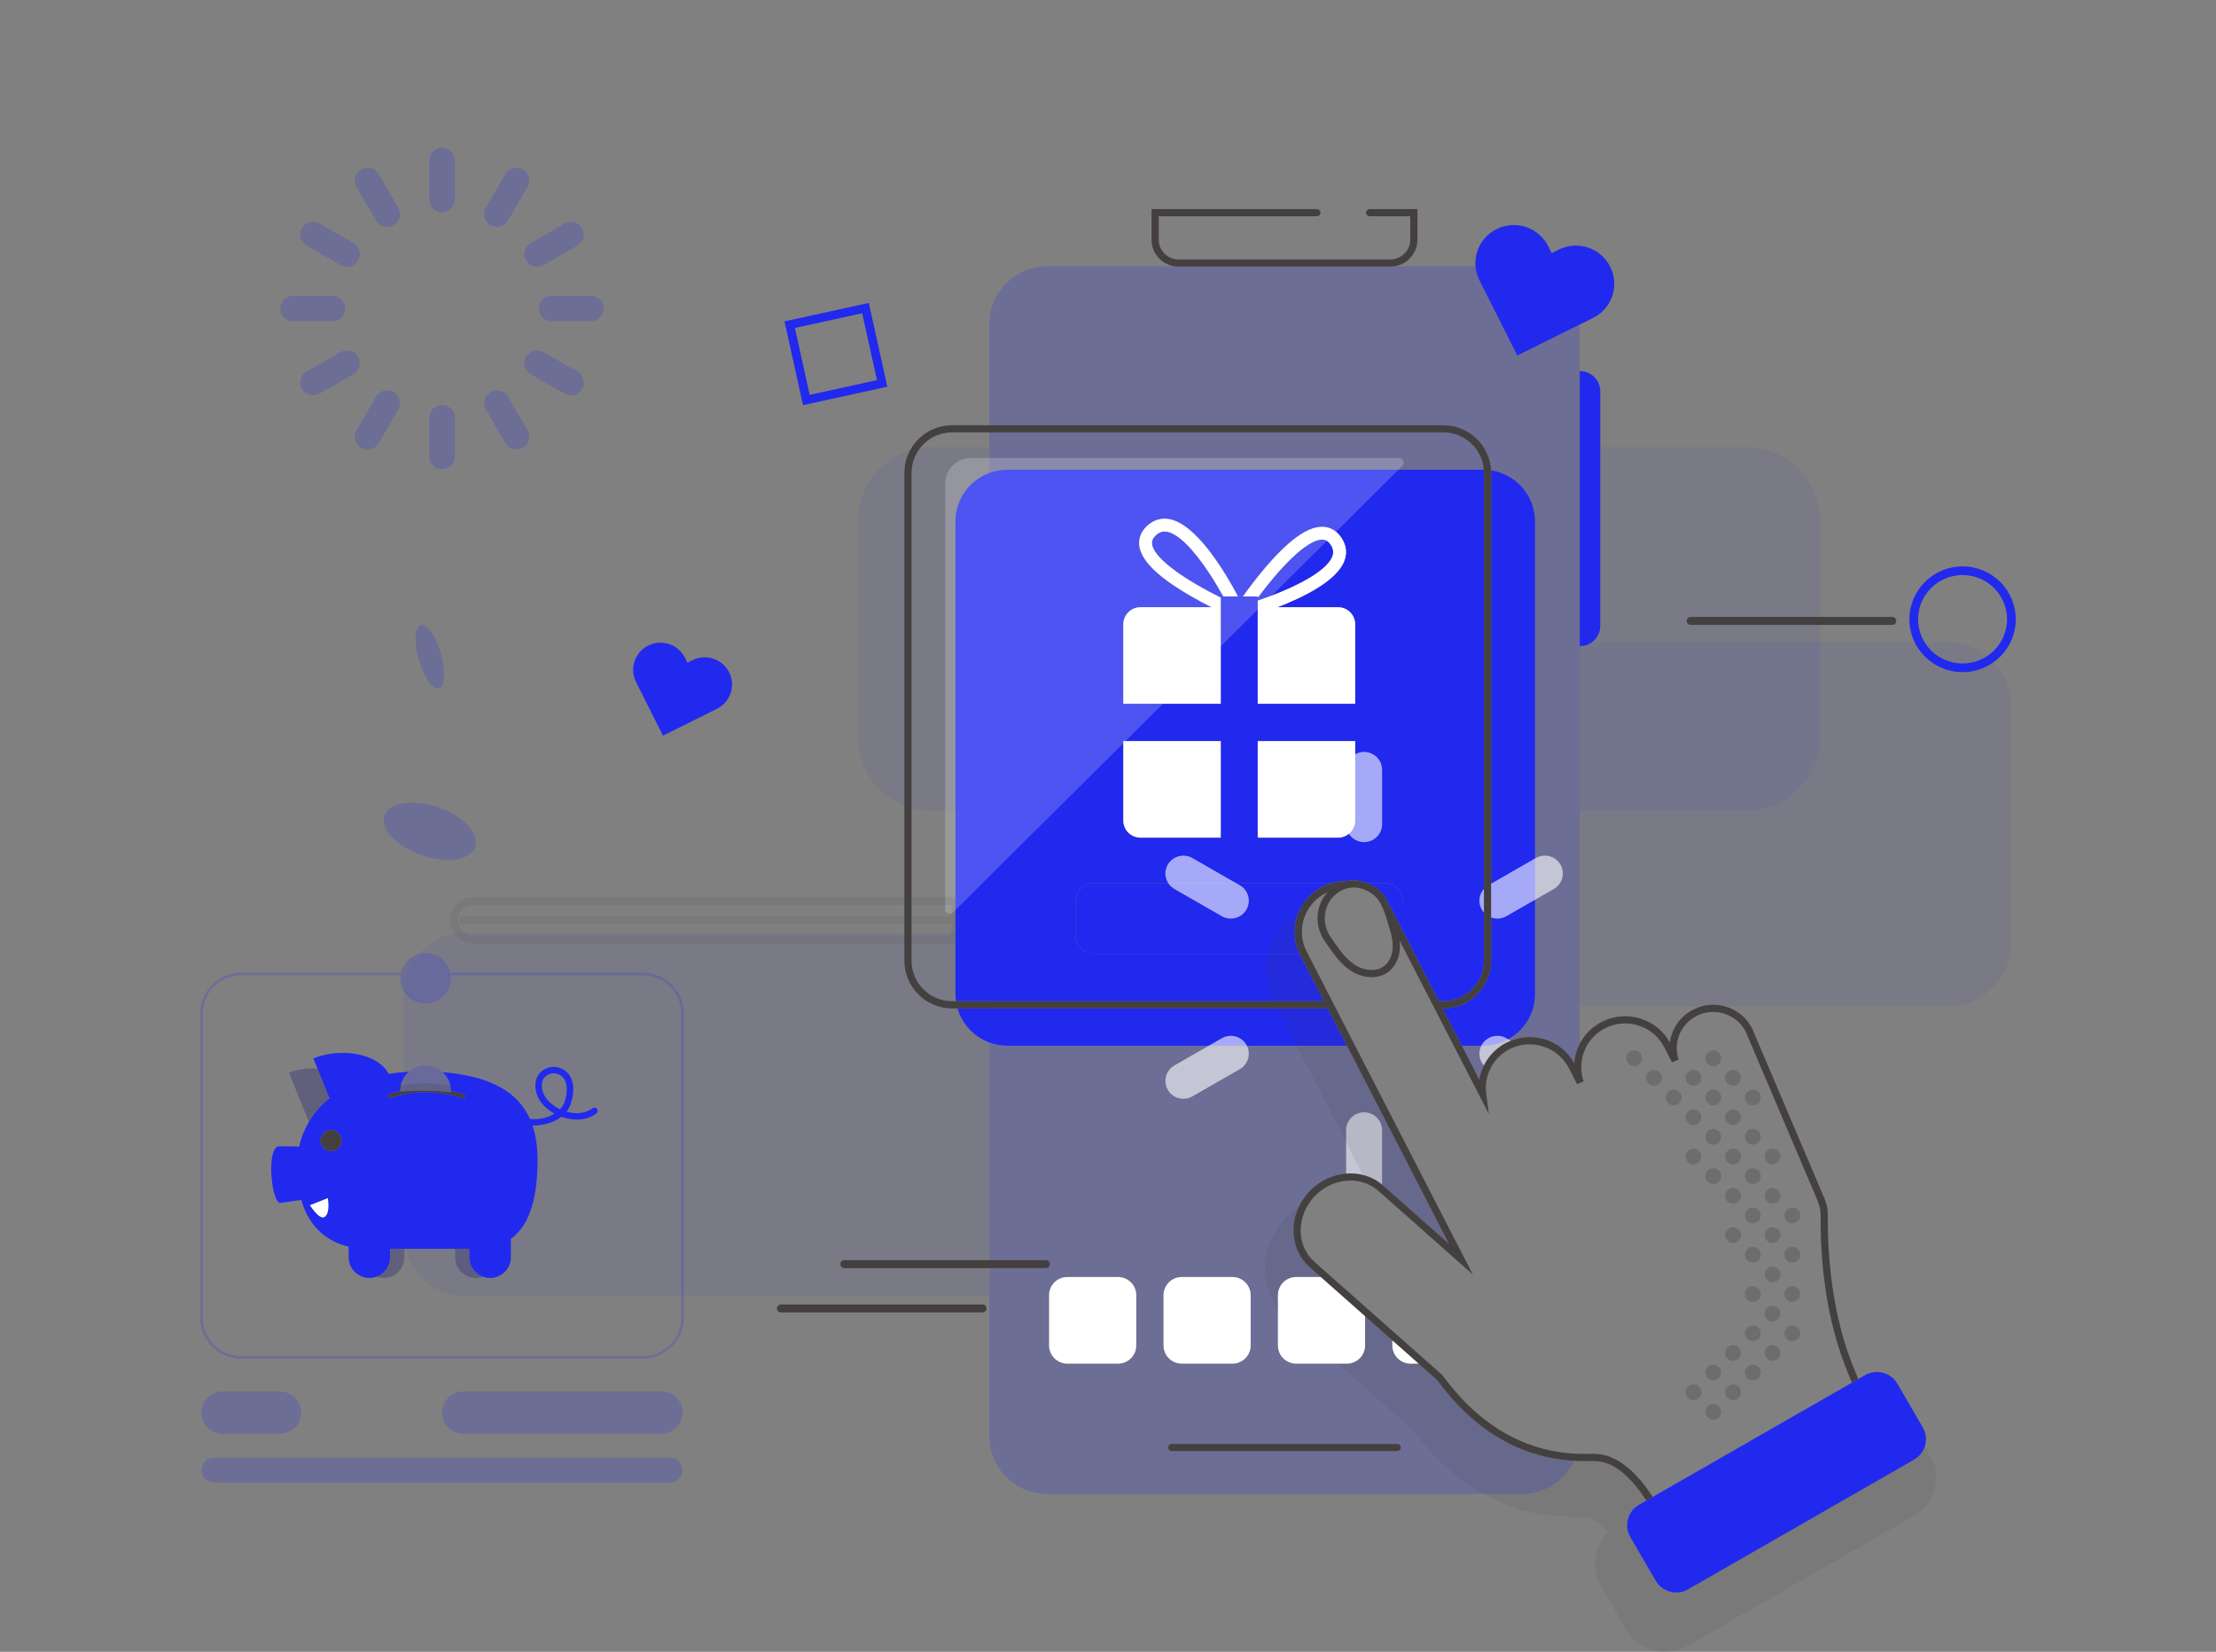 <svg width="279" height="208" viewBox="0 0 279 208" fill="none" xmlns="http://www.w3.org/2000/svg">
<rect x="0" y="0" width="279" height="208" fill="#808080" stroke="none"/>
<path opacity="0.3" fill-rule="evenodd" clip-rule="evenodd" d="M124.55 56.296V102.094H117.316C112.177 102.094 108.011 97.952 108.011 92.844V65.548C108.011 60.438 112.177 56.296 117.316 56.296H124.55ZM124.55 126.98H120.554C121.128 128.96 122.623 130.553 124.55 131.269V163.22H58.692C54.343 163.22 50.814 159.714 50.814 155.388V125.253C50.814 120.927 54.343 117.422 58.692 117.422H120.295V125.168C120.295 125.477 120.317 125.78 120.361 126.076H124.55V126.98ZM229.171 92.844V65.548C229.171 60.438 225.002 56.296 219.863 56.296H201.478V78.803C201.478 80.223 200.32 81.374 198.892 81.374V102.094H219.863C225.002 102.094 229.171 97.952 229.171 92.844Z" fill="#2129EE" fill-opacity="0.2"/>
<path fill-rule="evenodd" clip-rule="evenodd" d="M196.239 31.434L195.36 31.874L194.918 30.997C193.724 28.621 190.818 27.66 188.429 28.847C186.734 29.689 185.752 31.386 185.752 33.151C185.752 33.277 185.757 33.403 185.769 33.529C185.816 34.127 185.98 34.729 186.265 35.297L186.705 36.173L191.03 44.774L198.892 40.868L199.685 40.475L200.565 40.038C202.956 38.851 203.925 35.962 202.731 33.588C201.537 31.211 198.63 30.247 196.239 31.434ZM247.094 71.321C243.401 71.321 240.395 74.309 240.395 77.98C240.395 81.65 243.401 84.636 247.094 84.636C250.787 84.636 253.791 81.65 253.791 77.98C253.791 74.309 250.787 71.321 247.094 71.321ZM247.094 83.546C244.005 83.546 241.492 81.048 241.492 77.98C241.492 74.909 244.005 72.411 247.094 72.411C250.181 72.411 252.694 74.909 252.694 77.98C252.694 81.048 250.181 83.546 247.094 83.546ZM172.105 111.183H174.286C175.595 111.183 176.655 112.236 176.655 113.538V117.313L175.173 114.431C175.097 114.285 175.019 114.145 174.936 114.009L174.935 114.008C174.934 114.008 174.934 114.008 174.934 114.008L174.933 114.007L174.933 114.006C174.88 113.882 174.823 113.761 174.765 113.642C174.376 112.853 173.856 112.149 173.092 111.68C172.762 111.479 172.432 111.311 172.105 111.183ZM135.393 113.538V117.747C135.393 119.048 136.456 120.102 137.762 120.102H163.638C163.218 119.235 163.005 118.308 163.005 117.349C163.005 114.934 164.351 112.749 166.512 111.651C166.906 111.452 167.311 111.294 167.719 111.183H137.762C136.456 111.183 135.393 112.236 135.393 113.538ZM101.104 51.016L98.772 40.468L109.384 38.149L111.718 48.697L101.104 51.016ZM100.079 41.298L101.942 49.719L110.412 47.867L108.548 39.448L100.079 41.298ZM87.181 83.131L86.553 83.442L86.238 82.821C85.388 81.129 83.32 80.442 81.618 81.289C80.411 81.888 79.713 83.097 79.713 84.352C79.713 84.867 79.83 85.389 80.077 85.882L80.389 86.506L83.471 92.631L89.633 89.569L90.261 89.259C91.963 88.411 92.652 86.355 91.802 84.663C90.952 82.971 88.881 82.287 87.181 83.131ZM71.329 139.982C72.576 140.339 73.761 140.186 74.604 139.552C74.784 139.416 75.041 139.45 75.175 139.63C75.312 139.807 75.278 140.062 75.097 140.198C73.995 141.026 72.462 141.208 70.884 140.696C70.816 140.674 70.747 140.65 70.679 140.625C69.741 141.356 68.43 141.723 67.113 141.723H67.042C67.472 142.99 67.68 144.439 67.68 146.08C67.68 150.334 66.896 154.128 64.317 156.004V158.325C64.317 159.758 63.147 160.92 61.706 160.92C61.391 160.92 61.088 160.865 60.807 160.763C59.806 160.399 59.093 159.444 59.093 158.325V157.252H57.3H50.914H49.121V158.325C49.121 159.444 48.408 160.399 47.407 160.763C47.126 160.865 46.825 160.92 46.508 160.92C45.067 160.92 43.897 159.758 43.897 158.325V156.978C40.781 156.255 38.805 154.123 37.928 151.098L35.269 151.479C34.182 151.46 33.462 144.412 35.149 144.34C35.22 144.335 35.291 144.335 35.362 144.337L37.674 144.378C37.921 143.254 38.331 142.215 38.888 141.269C39.553 140.14 40.424 139.142 41.482 138.297L39.985 134.588L39.452 133.267C42.769 131.942 47.456 132.512 48.936 135.219C49.409 135.146 49.898 135.085 50.394 135.039C50.75 135.008 51.109 134.981 51.471 134.962C50.958 135.411 50.591 136.023 50.452 136.712C50.411 136.916 50.389 137.122 50.389 137.338C50.389 137.353 50.389 137.365 50.391 137.38C49.952 137.479 49.607 137.586 49.368 137.671C49.136 137.751 49.002 137.809 48.975 137.821C48.853 137.875 48.799 138.018 48.853 138.142C48.906 138.263 49.053 138.319 49.175 138.263C49.177 138.261 49.212 138.246 49.273 138.224C49.9 137.982 53.49 136.753 58.272 138.273C58.297 138.28 58.324 138.285 58.348 138.285C58.451 138.285 58.546 138.22 58.58 138.115C58.621 137.989 58.551 137.853 58.421 137.812C57.85 137.63 57.295 137.486 56.761 137.375C56.763 137.363 56.763 137.35 56.763 137.338C56.763 137.122 56.741 136.916 56.7 136.712C56.565 136.047 56.218 135.454 55.737 135.013C56.079 135.042 56.419 135.076 56.756 135.115C62.029 135.726 65.25 137.61 66.725 140.912C67.936 141.006 69.018 140.727 69.814 140.232C68.696 139.618 67.853 138.693 67.555 137.702C67.186 136.479 67.482 135.382 68.349 134.772C69.162 134.197 70.298 134.202 71.109 134.787C71.614 135.151 72.704 136.285 71.876 138.938C71.756 139.327 71.568 139.674 71.329 139.982ZM43.013 143.616C43.013 142.888 42.417 142.296 41.685 142.296C40.95 142.296 40.354 142.888 40.354 143.616C40.354 143.925 40.459 144.209 40.639 144.432C40.879 144.738 41.252 144.937 41.675 144.939H41.685C42.417 144.939 43.013 144.347 43.013 143.616ZM39.027 151.768C39.027 151.768 40.183 153.589 40.82 153.256C41.277 153.016 41.453 152.285 41.277 150.87L39.027 151.768ZM68.337 137.469C68.596 138.331 69.433 139.166 70.505 139.674C70.786 139.38 70.987 139.047 71.097 138.698C71.568 137.183 71.399 135.996 70.63 135.442C70.361 135.251 70.039 135.153 69.717 135.153C69.402 135.153 69.087 135.246 68.82 135.433C68.246 135.84 68.068 136.581 68.337 137.469Z" fill="#2129EE"/>
<path fill-rule="evenodd" clip-rule="evenodd" d="M198.892 81.374V46.719C199.607 46.719 200.252 47.005 200.721 47.471C201.19 47.938 201.478 48.578 201.478 49.29V78.803C201.478 79.665 201.053 80.427 200.398 80.893C199.974 81.194 199.456 81.374 198.892 81.374ZM238.893 174.248L242.083 179.74C242.908 181.16 242.42 182.978 240.989 183.799L212.536 200.13C211.105 200.95 209.276 200.462 208.451 199.039L205.261 193.548C204.435 192.128 204.926 190.31 206.355 189.489L207.283 188.955L207.679 188.729L208.079 188.499L233.166 174.103L233.562 173.874L233.957 173.646L234.81 173.158C236.238 172.338 238.068 172.826 238.893 174.248ZM120.295 65.659V102.094V125.168C120.295 125.477 120.317 125.78 120.361 126.076H166.708L163.716 120.26L163.696 120.22L163.696 120.22C163.676 120.18 163.656 120.142 163.638 120.102H137.762C136.456 120.102 135.393 119.048 135.393 117.747V113.538C135.393 112.236 136.456 111.183 137.762 111.183H167.719C168.317 111.018 168.925 110.942 169.526 110.952C170.366 110.758 171.228 110.838 172.105 111.183H174.286C175.595 111.183 176.655 112.236 176.655 113.538V117.313L181.166 126.076H181.713C184.534 126.076 186.829 123.797 186.829 120.99V59.532C186.829 59.403 186.825 59.277 186.812 59.151C186.781 59.148 186.746 59.148 186.715 59.148H126.848C126.04 59.148 125.265 59.294 124.55 59.561V59.561C122.064 60.486 120.295 62.868 120.295 65.659ZM143.592 105.478H153.695V93.318H141.428V103.329C141.428 104.516 142.398 105.478 143.592 105.478ZM152.399 72.396C153.014 73.345 153.566 74.29 154.02 75.105H155.867C154.218 71.998 150.64 66.021 147.243 65.378C146.205 65.181 145.228 65.472 144.422 66.225C143.409 67.169 143.343 68.179 143.465 68.862C143.8 70.719 145.934 72.758 149.996 75.093C150.88 75.603 151.751 76.064 152.538 76.46H143.592C142.398 76.46 141.428 77.424 141.428 78.611V88.62H153.695V75.254C149.832 73.343 145.414 70.573 145.055 68.58C145.001 68.284 145.008 67.881 145.526 67.398C145.868 67.077 146.222 66.922 146.62 66.922C146.723 66.922 146.83 66.934 146.94 66.953C148.359 67.223 150.298 69.155 152.399 72.396ZM168.459 105.478C169.653 105.478 170.62 104.516 170.62 103.329V93.318H158.353V105.478H168.459ZM158.353 88.62H170.62V78.611C170.62 77.424 169.653 76.46 168.459 76.46H160.834C164.204 75.159 168.312 73.117 169.255 70.636C169.629 69.653 169.507 68.648 168.898 67.728C168.141 66.582 167.16 66.339 166.461 66.339H166.449C164.551 66.347 162.165 68.087 159.151 71.663C158.096 72.918 157.168 74.159 156.492 75.105H158.353V75.266C160.91 71.811 164.417 67.951 166.456 67.944H166.464C166.766 67.944 167.162 68.022 167.548 68.609C167.873 69.102 167.936 69.566 167.746 70.068C167.233 71.413 164.986 72.979 161.413 74.479C160.329 74.936 159.261 75.324 158.353 75.635V88.62ZM167.174 126.979L169.592 131.682H126.848C126.04 131.682 125.265 131.536 124.55 131.269C122.623 130.553 121.128 128.96 120.554 126.979H167.174ZM187.738 59.532C187.738 59.43 187.735 59.328 187.731 59.226C190.864 59.712 193.265 62.406 193.265 65.659V125.168C193.265 127.853 191.633 130.157 189.301 131.153C188.507 131.495 187.633 131.682 186.715 131.682H184.05L181.63 126.979H181.713C185.034 126.979 187.738 124.292 187.738 120.99V59.532Z" fill="#2129EE"/>
<path fill-rule="evenodd" clip-rule="evenodd" d="M55.654 26.72C56.546 26.72 57.269 26.001 57.269 25.115V20.224C57.269 19.337 56.546 18.619 55.654 18.619C54.763 18.619 54.04 19.337 54.04 20.224V25.115C54.04 26.001 54.763 26.72 55.654 26.72ZM61.76 28.346C62.014 28.492 62.292 28.563 62.566 28.563C63.123 28.563 63.667 28.274 63.965 27.759L66.424 23.523C66.871 22.756 66.608 21.775 65.834 21.331C65.062 20.886 64.075 21.151 63.628 21.918L61.169 26.154C60.722 26.922 60.988 27.905 61.76 28.346ZM66.229 32.789C66.527 33.304 67.072 33.593 67.629 33.593C67.902 33.593 68.18 33.522 68.434 33.377L72.696 30.932C73.468 30.488 73.734 29.507 73.287 28.74C72.84 27.97 71.854 27.708 71.082 28.152L66.82 30.597C66.048 31.041 65.782 32.022 66.229 32.789ZM186.705 36.173L191.03 44.774L198.892 40.868V46.719V81.374V131.425C198.506 132.167 198.266 132.99 198.198 133.85C196.686 131.179 193.526 129.949 190.581 130.92C190.258 131.024 189.948 131.153 189.662 131.301C189.582 131.342 189.504 131.383 189.423 131.427C188.251 132.087 187.333 133.073 186.761 134.296C186.514 134.828 186.343 135.386 186.248 135.955L184.05 131.682H186.715C187.633 131.682 188.507 131.495 189.301 131.153C191.633 130.157 193.265 127.853 193.265 125.169V65.659C193.265 62.406 190.864 59.712 187.731 59.226C187.569 56.065 184.932 53.545 181.713 53.545H124.55V40.81C124.55 36.79 127.827 33.529 131.874 33.529H147.856C148.03 33.556 148.208 33.571 148.389 33.571H175.053C175.234 33.571 175.412 33.556 175.585 33.529H185.769C185.816 34.127 185.98 34.729 186.265 35.297L186.705 36.173ZM180.944 173.785L178.602 171.711H177.6C176.328 171.711 175.3 170.689 175.3 169.425V168.789L171.866 165.747V169.425C171.866 170.689 170.838 171.711 169.568 171.711H163.193C161.923 171.711 160.895 170.689 160.895 169.425V163.091C160.895 161.828 161.923 160.804 163.193 160.804H166.283L164.835 159.522C163.56 158.359 162.854 156.738 162.849 154.956C162.842 153.184 163.526 151.462 164.774 150.11L164.915 149.962C166.139 148.7 167.738 147.928 169.441 147.782C170.276 147.707 171.096 147.787 171.876 148.022C172.755 148.287 173.541 148.729 174.21 149.341L174.249 149.377L182.419 156.609L169.592 131.682H126.848C126.04 131.682 125.265 131.536 124.55 131.269V158.677H131.684C131.964 158.677 132.192 158.903 132.192 159.18C132.192 159.459 131.964 159.685 131.684 159.685H124.55V180.854C124.55 184.874 127.827 188.135 131.874 188.135H191.57C194.503 188.135 197.033 186.421 198.2 183.944C194.437 183.745 187.264 182.434 180.944 173.785ZM143.057 169.425C143.057 170.689 142.026 171.711 140.757 171.711H134.385C133.115 171.711 132.084 170.689 132.084 169.425V163.091C132.084 161.828 133.115 160.804 134.385 160.804H140.757C142.026 160.804 143.057 161.828 143.057 163.091V169.425ZM146.488 163.091C146.488 161.828 147.519 160.804 148.789 160.804H155.161C156.431 160.804 157.461 161.828 157.461 163.091V169.425C157.461 170.689 156.431 171.711 155.161 171.711H148.789C147.519 171.711 146.488 170.689 146.488 169.425V163.091ZM175.913 182.723H147.529C147.28 182.723 147.077 182.522 147.077 182.272C147.077 182.022 147.28 181.82 147.529 181.82H175.913C176.162 181.82 176.367 182.022 176.367 182.272C176.367 182.522 176.162 182.723 175.913 182.723ZM38.888 141.269L36.395 135.088C37.591 134.612 38.827 134.457 39.985 134.588L41.482 138.297C40.424 139.142 39.553 140.14 38.888 141.269ZM49.121 158.325C49.121 159.445 48.408 160.399 47.407 160.763C47.685 160.865 47.988 160.921 48.303 160.921C49.746 160.921 50.914 159.758 50.914 158.325V157.252H49.121V158.325ZM59.093 158.325V157.252H57.3V158.325C57.3 159.758 58.468 160.921 59.911 160.921C60.226 160.921 60.529 160.865 60.807 160.763C59.806 160.399 59.093 159.445 59.093 158.325ZM186.715 59.149C186.746 59.149 186.781 59.149 186.812 59.151C186.619 56.524 184.404 54.446 181.713 54.446H124.55V59.561C125.265 59.294 126.04 59.149 126.848 59.149H186.715ZM25.83 184.025C26.113 183.743 26.506 183.568 26.938 183.568H84.37C85.237 183.568 85.938 184.267 85.938 185.129C85.938 185.561 85.762 185.95 85.479 186.231C85.195 186.513 84.802 186.688 84.37 186.688H26.938C26.071 186.688 25.37 185.991 25.37 185.129C25.37 184.697 25.546 184.309 25.83 184.025ZM83.254 175.21H58.338C57.596 175.21 56.927 175.508 56.441 175.991C55.955 176.475 55.654 177.142 55.654 177.878C55.654 179.351 56.856 180.546 58.338 180.546H83.254C83.996 180.546 84.666 180.247 85.152 179.764C85.638 179.281 85.938 178.613 85.938 177.878C85.938 176.404 84.736 175.21 83.254 175.21ZM69.48 40.463C68.588 40.463 67.865 39.744 67.865 38.858C67.865 37.972 68.588 37.254 69.48 37.254H74.401C75.292 37.254 76.015 37.972 76.015 38.858C76.015 39.744 75.292 40.463 74.401 40.463H69.48ZM66.229 44.927C66.674 44.16 67.663 43.896 68.434 44.34L72.696 46.785C73.468 47.229 73.734 48.21 73.287 48.977C72.989 49.494 72.445 49.78 71.888 49.78C71.614 49.78 71.336 49.712 71.082 49.564L66.82 47.12C66.048 46.675 65.782 45.694 66.229 44.927ZM65.03 56.602C64.471 56.602 63.928 56.313 63.628 55.798L61.169 51.562C60.722 50.795 60.988 49.812 61.76 49.37C62.532 48.926 63.518 49.19 63.965 49.958L66.424 54.194C66.871 54.961 66.608 55.942 65.834 56.386C65.579 56.532 65.303 56.602 65.03 56.602ZM48.77 104.669C50.025 106.667 53.439 108.284 56.394 108.284C59.347 108.284 60.722 106.667 59.467 104.669C58.209 102.674 54.797 101.055 51.842 101.055C48.889 101.055 47.512 102.674 48.77 104.669ZM57.269 57.493C57.269 58.379 56.546 59.098 55.654 59.098C54.763 59.098 54.04 58.379 54.04 57.493V52.601C54.04 51.715 54.763 50.996 55.654 50.996C56.546 50.996 57.269 51.715 57.269 52.601V57.493ZM53.576 134.17C54.409 134.17 55.168 134.488 55.737 135.013C56.218 135.454 56.565 136.047 56.7 136.712C56.741 136.916 56.763 137.122 56.763 137.338C56.763 137.35 56.763 137.363 56.761 137.375C56.763 137.431 56.761 137.486 56.756 137.542C54.665 137.297 52.504 137.273 50.394 137.467C50.391 137.438 50.389 137.409 50.391 137.38C50.389 137.365 50.389 137.353 50.389 137.338C50.389 137.122 50.411 136.916 50.452 136.712C50.591 136.023 50.958 135.411 51.471 134.962C52.032 134.469 52.77 134.17 53.576 134.17ZM54.819 86.62C55.73 87.032 56.152 85.608 55.767 83.435C55.378 81.262 54.326 79.165 53.417 78.752C52.506 78.337 52.081 79.762 52.469 81.934C52.855 84.107 53.908 86.205 54.819 86.62ZM48.743 28.563C48.186 28.563 47.644 28.274 47.343 27.759L44.884 23.523C44.437 22.756 44.701 21.775 45.475 21.331C46.247 20.886 47.233 21.151 47.68 21.918L50.14 26.154C50.587 26.922 50.32 27.905 49.549 28.346C49.295 28.492 49.016 28.563 48.743 28.563ZM45.475 56.386C45.729 56.532 46.005 56.602 46.281 56.602C46.838 56.602 47.38 56.313 47.68 55.798L50.14 51.562C50.587 50.795 50.32 49.812 49.549 49.37C48.777 48.926 47.79 49.19 47.343 49.958L44.884 54.194C44.437 54.961 44.701 55.942 45.475 56.386ZM42.874 33.377L38.612 30.932C37.84 30.488 37.574 29.507 38.021 28.74C38.468 27.97 39.455 27.708 40.227 28.152L44.488 30.597C45.26 31.041 45.526 32.022 45.079 32.789C44.781 33.304 44.237 33.593 43.68 33.593C43.406 33.593 43.128 33.522 42.874 33.377ZM45.079 44.927C44.635 44.16 43.646 43.896 42.874 44.34L38.612 46.785C37.84 47.229 37.574 48.21 38.021 48.977C38.322 49.494 38.864 49.78 39.421 49.78C39.694 49.78 39.973 49.712 40.227 49.564L44.488 47.12C45.26 46.675 45.526 45.694 45.079 44.927ZM41.829 40.463H36.908C36.016 40.463 35.293 39.744 35.293 38.858C35.293 37.972 36.016 37.254 36.908 37.254H41.829C42.72 37.254 43.443 37.972 43.443 38.858C43.443 39.744 42.72 40.463 41.829 40.463ZM28.054 180.546H35.23C35.972 180.546 36.641 180.247 37.127 179.764C37.613 179.281 37.914 178.613 37.914 177.878C37.914 176.404 36.712 175.21 35.23 175.21H28.054C27.312 175.21 26.643 175.508 26.157 175.991C25.671 176.475 25.37 177.142 25.37 177.878C25.37 179.351 26.572 180.546 28.054 180.546ZM56.685 122.488H80.939C83.786 122.488 86.099 124.79 86.099 127.618V165.951C86.099 168.779 83.786 171.08 80.939 171.08H30.37C27.522 171.08 25.209 168.779 25.209 165.951V127.618C25.209 124.79 27.522 122.488 30.37 122.488H50.467C50.779 121.071 52.054 120.01 53.576 120.01C55.097 120.01 56.372 121.071 56.685 122.488ZM80.939 170.76C83.608 170.76 85.777 168.602 85.777 165.951V127.618C85.777 124.967 83.608 122.809 80.939 122.809H56.741C56.756 122.93 56.763 123.054 56.763 123.178C56.763 124.926 55.337 126.346 53.576 126.346C51.815 126.346 50.389 124.926 50.389 123.178C50.389 123.054 50.396 122.93 50.411 122.809H30.37C27.7 122.809 25.532 124.967 25.532 127.618V165.951C25.532 168.602 27.7 170.76 30.37 170.76H80.939Z" fill="#2129EE" fill-opacity="0.2"/>
<path opacity="0.3" d="M253.168 88.725V118.859C253.168 123.185 249.639 126.691 245.289 126.691H198.892V81.374C199.456 81.374 199.974 81.194 200.398 80.893H245.289C249.639 80.893 253.168 84.398 253.168 88.725Z" fill="#2129EE" fill-opacity="0.2"/>
<path opacity="0.6" fill-rule="evenodd" clip-rule="evenodd" d="M169.48 103.791C169.48 105.034 170.493 106.041 171.744 106.041C172.994 106.041 174.005 105.034 174.008 103.791V96.935C174.008 95.692 172.994 94.684 171.744 94.684C170.493 94.684 169.48 95.692 169.48 96.935V103.791ZM174.005 149.171V142.315C174.005 141.072 172.994 140.065 171.744 140.065C170.493 140.065 169.48 141.072 169.48 142.315V148.231C170.249 148.161 171.016 148.234 171.744 148.455C172.53 148.69 173.268 149.093 173.903 149.673L173.939 149.707C173.983 149.535 174.005 149.355 174.005 149.171ZM154.961 115.672C154.577 115.672 154.186 115.574 153.832 115.371L147.859 111.943C146.777 111.321 146.405 109.945 147.031 108.869C147.656 107.794 149.041 107.425 150.123 108.046L156.096 111.474C157.178 112.096 157.549 113.472 156.924 114.548C156.504 115.269 155.742 115.672 154.961 115.672ZM189.87 131.701C190.148 131.558 190.434 131.442 190.722 131.347L189.655 130.735C188.573 130.114 187.188 130.483 186.563 131.558C185.984 132.561 186.263 133.816 187.174 134.486C187.716 133.325 188.634 132.33 189.87 131.701ZM148.992 138.363C148.21 138.363 147.448 137.96 147.031 137.236C146.405 136.161 146.777 134.784 147.859 134.163L153.832 130.735C154.914 130.114 156.299 130.483 156.924 131.558C157.549 132.634 157.178 134.01 156.096 134.632L150.12 138.059C149.763 138.266 149.375 138.363 148.992 138.363ZM186.566 114.545C186.983 115.269 187.745 115.672 188.527 115.672C188.91 115.672 189.298 115.574 189.657 115.368L195.631 111.94C196.713 111.319 197.084 109.942 196.459 108.867C195.834 107.791 194.449 107.422 193.367 108.044L187.394 111.472C186.312 112.093 185.94 113.47 186.566 114.545Z" fill="white"/>
<path opacity="0.1" fill-rule="evenodd" clip-rule="evenodd" d="M174.21 149.341C173.461 148.656 172.564 148.183 171.59 147.942L160.348 126.093C158.287 122.088 159.711 117.203 163.504 114.885C163.435 115.045 163.374 115.21 163.32 115.378C162.79 117.004 162.932 118.738 163.714 120.26L182.419 156.609L174.21 149.341ZM242.324 182.175L242.959 183.267C243.712 184.563 243.912 186.071 243.524 187.518C243.133 188.962 242.2 190.171 240.896 190.919L212.444 207.247C211.586 207.74 210.614 208 209.628 208C207.62 208 205.749 206.925 204.746 205.198L201.556 199.707C200.804 198.411 200.604 196.901 200.992 195.456C201.256 194.48 201.766 193.611 202.472 192.922C201.361 191.693 200.276 191.014 199.361 191.002C199.323 191.002 199.284 191.001 199.244 191C199.201 191 199.156 190.999 199.109 190.999L198.476 191.002C195.372 191.002 185.972 191.002 177.898 180.099L161.938 165.968C160.209 164.392 159.252 162.205 159.244 159.804C159.235 157.485 160.124 155.237 161.745 153.48C162.28 152.9 162.878 152.392 163.523 151.967C162.307 154.553 162.747 157.621 164.837 159.522L180.946 173.785C188.422 184.02 197.006 183.998 200.24 183.981C200.452 183.978 200.64 183.978 200.806 183.981C203.415 184.017 205.654 186.433 207.283 188.955L206.355 189.489C204.926 190.31 204.436 192.128 205.261 193.548L208.451 199.04C209.276 200.462 211.105 200.95 212.536 200.13L240.989 183.799C241.646 183.422 242.102 182.835 242.324 182.175Z" fill="#444040"/>
<path opacity="0.3" fill-rule="evenodd" clip-rule="evenodd" d="M204.753 133.253C204.753 132.706 205.197 132.262 205.747 132.262C206.299 132.262 206.743 132.706 206.743 133.253C206.743 133.799 206.299 134.243 205.747 134.243C205.197 134.243 204.753 133.799 204.753 133.253ZM215.706 132.262C215.154 132.262 214.71 132.706 214.71 133.253C214.71 133.799 215.154 134.243 215.706 134.243C216.256 134.243 216.7 133.799 216.7 133.253C216.7 132.706 216.256 132.262 215.706 132.262ZM218.195 134.736C217.987 134.736 217.797 134.799 217.638 134.906C217.594 134.935 217.553 134.971 217.516 135.005C217.511 135.009 217.507 135.013 217.503 135.016C217.498 135.02 217.494 135.024 217.489 135.027C217.401 135.115 217.328 135.221 217.279 135.34H217.277C217.226 135.459 217.199 135.59 217.199 135.726C217.199 136.273 217.643 136.717 218.195 136.717C218.471 136.717 218.718 136.605 218.898 136.426C219.077 136.246 219.189 135.998 219.189 135.726C219.189 135.18 218.745 134.736 218.195 134.736ZM219.687 138.2C219.687 137.654 220.134 137.212 220.684 137.212C221.233 137.212 221.68 137.654 221.68 138.2C221.68 138.749 221.233 139.191 220.684 139.191C220.134 139.191 219.687 138.749 219.687 138.2ZM223.172 144.633C223.517 144.633 223.82 144.808 223.998 145.07C224.071 145.177 224.122 145.296 224.149 145.425C224.161 145.49 224.169 145.556 224.169 145.624C224.169 146.17 223.722 146.614 223.172 146.614C222.623 146.614 222.178 146.17 222.178 145.624C222.178 145.556 222.183 145.49 222.198 145.425C222.225 145.296 222.276 145.177 222.347 145.07C222.525 144.808 222.828 144.633 223.172 144.633ZM224.667 157.995C224.667 157.449 225.112 157.007 225.661 157.007C226.213 157.007 226.657 157.449 226.657 157.995C226.657 158.544 226.213 158.986 225.661 158.986C225.112 158.986 224.667 158.544 224.667 157.995ZM224.667 162.945C224.667 162.399 225.112 161.955 225.661 161.955C226.213 161.955 226.657 162.399 226.657 162.945C226.657 163.491 226.213 163.936 225.661 163.936C225.112 163.936 224.667 163.491 224.667 162.945ZM225.661 166.905C225.112 166.905 224.667 167.347 224.667 167.893C224.667 168.441 225.112 168.883 225.661 168.883C226.213 168.883 226.657 168.441 226.657 167.893C226.657 167.347 226.213 166.905 225.661 166.905ZM223.998 154.968C223.82 154.706 223.517 154.533 223.172 154.533C222.828 154.533 222.525 154.706 222.347 154.968C222.276 155.075 222.225 155.194 222.198 155.322C222.183 155.388 222.178 155.453 222.178 155.521C222.178 156.068 222.623 156.512 223.172 156.512C223.722 156.512 224.169 156.068 224.169 155.521C224.169 155.453 224.161 155.388 224.149 155.322C224.122 155.194 224.071 155.075 223.998 154.968ZM223.172 164.431C223.517 164.431 223.82 164.603 223.998 164.865C224.071 164.972 224.122 165.091 224.149 165.22C224.161 165.285 224.169 165.351 224.169 165.419C224.169 165.965 223.722 166.409 223.172 166.409C222.623 166.409 222.178 165.965 222.178 165.419C222.178 165.351 222.183 165.285 222.198 165.22C222.225 165.091 222.276 164.972 222.347 164.865C222.525 164.603 222.828 164.431 223.172 164.431ZM223.172 149.583C222.623 149.583 222.178 150.028 222.178 150.574C222.178 151.12 222.623 151.562 223.172 151.562C223.722 151.562 224.169 151.12 224.169 150.574C224.169 150.028 223.722 149.583 223.172 149.583ZM222.178 160.471C222.178 159.925 222.623 159.481 223.172 159.481C223.722 159.481 224.169 159.925 224.169 160.471C224.169 161.018 223.722 161.459 223.172 161.459C222.623 161.459 222.178 161.018 222.178 160.471ZM223.172 169.378C222.623 169.378 222.178 169.823 222.178 170.369C222.178 170.915 222.623 171.357 223.172 171.357C223.722 171.357 224.169 170.915 224.169 170.369C224.169 169.823 223.722 169.378 223.172 169.378ZM220.684 142.16C220.134 142.16 219.687 142.604 219.687 143.15C219.687 143.696 220.134 144.141 220.684 144.141C221.233 144.141 221.68 143.696 221.68 143.15C221.68 142.604 221.233 142.16 220.684 142.16ZM219.687 148.098C219.687 147.551 220.134 147.11 220.684 147.11C221.233 147.11 221.68 147.551 221.68 148.098C221.68 148.646 221.233 149.088 220.684 149.088C220.134 149.088 219.687 148.646 219.687 148.098ZM220.684 152.057C220.134 152.057 219.687 152.501 219.687 153.048C219.687 153.594 220.134 154.038 220.684 154.038C221.233 154.038 221.68 153.594 221.68 153.048C221.68 152.501 221.233 152.057 220.684 152.057ZM219.687 157.995C219.687 157.449 220.134 157.007 220.684 157.007C221.233 157.007 221.68 157.449 221.68 157.995C221.68 158.544 221.233 158.986 220.684 158.986C220.134 158.986 219.687 158.544 219.687 157.995ZM220.684 161.955C220.134 161.955 219.687 162.399 219.687 162.945C219.687 163.491 220.134 163.936 220.684 163.936C221.233 163.936 221.68 163.491 221.68 162.945C221.68 162.399 221.233 161.955 220.684 161.955ZM219.687 167.893C219.687 167.347 220.134 166.905 220.684 166.905C221.233 166.905 221.68 167.347 221.68 167.893C221.68 168.441 221.233 168.883 220.684 168.883C220.134 168.883 219.687 168.441 219.687 167.893ZM220.684 171.852C220.134 171.852 219.687 172.297 219.687 172.843C219.687 173.389 220.134 173.833 220.684 173.833C221.233 173.833 221.68 173.389 221.68 172.843C221.68 172.297 221.233 171.852 220.684 171.852ZM218.195 144.633C218.537 144.633 218.84 144.808 219.021 145.07C219.091 145.177 219.143 145.296 219.17 145.425C219.184 145.49 219.189 145.556 219.189 145.624C219.189 146.17 218.745 146.614 218.195 146.614C217.643 146.614 217.199 146.17 217.199 145.624C217.199 145.556 217.206 145.49 217.218 145.425C217.245 145.296 217.296 145.177 217.37 145.07C217.548 144.808 217.851 144.633 218.195 144.633ZM219.021 154.968C218.84 154.706 218.537 154.533 218.195 154.533C217.851 154.533 217.548 154.706 217.37 154.968C217.296 155.075 217.245 155.194 217.218 155.322C217.206 155.388 217.199 155.453 217.199 155.521C217.199 156.068 217.643 156.512 218.195 156.512C218.745 156.512 219.189 156.068 219.189 155.521C219.189 155.453 219.184 155.388 219.17 155.322C219.143 155.194 219.091 155.075 219.021 154.968ZM218.195 174.328C218.537 174.328 218.84 174.501 219.021 174.763C219.091 174.87 219.143 174.989 219.17 175.117C219.184 175.183 219.189 175.248 219.189 175.316C219.189 175.863 218.745 176.307 218.195 176.307C217.643 176.307 217.199 175.863 217.199 175.316C217.199 175.248 217.206 175.183 217.218 175.117C217.245 174.989 217.296 174.87 217.37 174.763C217.548 174.501 217.851 174.328 218.195 174.328ZM217.199 140.676C217.199 140.128 217.643 139.686 218.195 139.686C218.745 139.686 219.189 140.128 219.189 140.676C219.189 141.223 218.745 141.664 218.195 141.664C217.643 141.664 217.199 141.223 217.199 140.676ZM218.195 149.583C217.643 149.583 217.199 150.028 217.199 150.574C217.199 151.12 217.643 151.562 218.195 151.562C218.745 151.562 219.189 151.12 219.189 150.574C219.189 150.028 218.745 149.583 218.195 149.583ZM217.199 170.369C217.199 169.823 217.643 169.378 218.195 169.378C218.745 169.378 219.189 169.823 219.189 170.369C219.189 170.915 218.745 171.357 218.195 171.357C217.643 171.357 217.199 170.915 217.199 170.369ZM214.71 138.2C214.71 137.654 215.154 137.212 215.704 137.212C216.256 137.212 216.7 137.654 216.7 138.2C216.7 138.749 216.256 139.191 215.704 139.191C215.154 139.191 214.71 138.749 214.71 138.2ZM215.704 142.16C215.154 142.16 214.71 142.604 214.71 143.15C214.71 143.696 215.154 144.141 215.704 144.141C216.256 144.141 216.7 143.696 216.7 143.15C216.7 142.604 216.256 142.16 215.704 142.16ZM214.71 148.098C214.71 147.551 215.154 147.11 215.704 147.11C216.256 147.11 216.7 147.551 216.7 148.098C216.7 148.646 216.256 149.088 215.704 149.088C215.154 149.088 214.71 148.646 214.71 148.098ZM215.704 171.852C215.154 171.852 214.71 172.297 214.71 172.843C214.71 173.389 215.154 173.833 215.704 173.833C216.256 173.833 216.7 173.389 216.7 172.843C216.7 172.297 216.256 171.852 215.704 171.852ZM214.71 177.793C214.71 177.244 215.154 176.802 215.704 176.802C216.256 176.802 216.7 177.244 216.7 177.793C216.7 178.339 216.256 178.781 215.704 178.781C215.154 178.781 214.71 178.339 214.71 177.793ZM213.215 134.736C213.01 134.736 212.817 134.799 212.659 134.906C212.622 134.93 212.589 134.959 212.557 134.988L212.536 135.005C212.534 135.008 212.531 135.01 212.529 135.013L212.524 135.016C212.52 135.02 212.516 135.024 212.512 135.027C212.422 135.115 212.351 135.221 212.3 135.34C212.248 135.459 212.219 135.59 212.219 135.726C212.219 136.273 212.666 136.717 213.215 136.717C213.545 136.717 213.836 136.554 214.016 136.309C214.019 136.305 214.023 136.302 214.026 136.298L214.026 136.298C214.031 136.293 214.036 136.287 214.041 136.28C214.043 136.276 214.045 136.273 214.047 136.269C214.049 136.265 214.051 136.262 214.053 136.258C214.153 136.103 214.212 135.923 214.212 135.726C214.212 135.658 214.204 135.59 214.192 135.527C214.099 135.076 213.696 134.736 213.215 134.736ZM213.215 144.633C213.56 144.633 213.863 144.808 214.041 145.07C214.114 145.177 214.165 145.296 214.192 145.425C214.204 145.49 214.212 145.556 214.212 145.624C214.212 146.17 213.765 146.614 213.215 146.614C212.666 146.614 212.219 146.17 212.219 145.624C212.219 145.556 212.226 145.49 212.241 145.425C212.268 145.296 212.319 145.177 212.39 145.07C212.568 144.808 212.871 144.633 213.215 144.633ZM214.041 174.763C213.863 174.501 213.56 174.328 213.215 174.328C212.871 174.328 212.568 174.501 212.39 174.763C212.319 174.87 212.268 174.989 212.241 175.117C212.226 175.183 212.219 175.248 212.219 175.316C212.219 175.863 212.666 176.307 213.215 176.307C213.765 176.307 214.212 175.863 214.212 175.316C214.212 175.248 214.204 175.183 214.192 175.117C214.165 174.989 214.114 174.87 214.041 174.763ZM212.219 140.676C212.219 140.128 212.666 139.686 213.215 139.686C213.765 139.686 214.212 140.128 214.212 140.676C214.212 141.223 213.765 141.664 213.215 141.664C212.666 141.664 212.219 141.223 212.219 140.676ZM210.727 137.212C210.177 137.212 209.73 137.654 209.73 138.2C209.73 138.749 210.177 139.191 210.727 139.191C211.276 139.191 211.723 138.749 211.723 138.2C211.723 137.654 211.276 137.212 210.727 137.212ZM207.681 134.906C207.84 134.799 208.03 134.736 208.238 134.736C208.788 134.736 209.232 135.18 209.232 135.726C209.232 135.998 209.122 136.246 208.941 136.426C208.761 136.605 208.512 136.717 208.238 136.717C207.686 136.717 207.242 136.273 207.242 135.726C207.242 135.59 207.269 135.459 207.32 135.34H207.322C207.371 135.221 207.444 135.115 207.532 135.027C207.537 135.024 207.541 135.02 207.546 135.016C207.55 135.013 207.554 135.009 207.559 135.005C207.596 134.971 207.637 134.935 207.681 134.906ZM225.661 154.038C226.213 154.038 226.657 153.594 226.657 153.048C226.657 152.501 226.213 152.057 225.661 152.057C225.112 152.057 224.667 152.501 224.667 153.048C224.667 153.594 225.112 154.038 225.661 154.038Z" fill="#444040"/>
<path fill-rule="evenodd" clip-rule="evenodd" d="M147.856 33.529C148.03 33.556 148.208 33.571 148.389 33.571H175.053C175.234 33.571 175.412 33.556 175.585 33.529C177.212 33.275 178.46 31.871 178.46 30.184V26.327H172.442C172.191 26.327 171.988 26.531 171.988 26.778C171.988 27.028 172.191 27.23 172.442 27.23H177.554V30.184C177.554 31.556 176.43 32.67 175.053 32.67H148.389C147.011 32.67 145.888 31.556 145.888 30.184V27.23H165.797C166.046 27.23 166.251 27.028 166.251 26.778C166.251 26.531 166.046 26.327 165.797 26.327H144.982V30.184C144.982 31.871 146.23 33.275 147.856 33.529ZM229.688 150.877C229.996 151.601 230.145 152.361 230.133 153.133C230.086 156.264 230.292 164.339 233.156 171.68C233.42 172.355 233.691 173.018 233.957 173.646L233.562 173.874L233.166 174.103C232.883 173.435 232.592 172.726 232.311 172.005C229.388 164.518 229.178 156.303 229.224 153.118C229.236 152.47 229.112 151.836 228.853 151.227L219.785 129.898C219.223 128.817 218.276 128.019 217.113 127.645C215.946 127.271 214.703 127.368 213.611 127.924C211.579 128.958 210.627 131.269 211.345 133.423L210.929 133.595L210.512 133.77L209.53 131.864C208.856 130.555 207.713 129.589 206.306 129.138C204.902 128.686 203.405 128.805 202.091 129.473C200.235 130.417 199.085 132.291 199.085 134.367C199.085 134.981 199.185 135.586 199.385 136.159L198.892 136.37L198.555 136.513L197.517 134.496C196.286 132.102 193.426 130.932 190.864 131.774C190.588 131.866 190.324 131.976 190.078 132.102C188.971 132.665 188.109 133.556 187.584 134.675C187.144 135.624 186.981 136.668 187.115 137.695L187.452 140.269L183.032 131.682L180.611 126.98L180.147 126.076L176.403 118.803L176.211 118.425C176.235 118.645 176.25 118.859 176.25 119.065C176.255 119.269 176.245 119.466 176.225 119.658C176.11 120.779 175.598 121.765 174.818 122.362C174.188 122.845 173.436 123.042 172.691 123.042C171.876 123.042 171.067 122.806 170.42 122.447C169.399 121.881 168.603 121.02 167.912 120.102C167.736 119.871 167.567 119.636 167.404 119.4C167.291 119.24 167.179 119.078 167.069 118.912C166.972 118.774 166.876 118.633 166.779 118.492C165.948 117.301 165.677 115.812 166.034 114.409C166.234 113.623 166.613 112.923 167.138 112.353C167.067 112.382 166.998 112.416 166.928 112.452C165.067 113.397 163.914 115.273 163.914 117.349C163.914 118.223 164.119 119.063 164.522 119.847L164.654 120.102L167.729 126.076L168.193 126.98L170.613 131.682L185.432 160.484L173.592 150.003C173.028 149.486 172.362 149.11 171.612 148.887C170.945 148.683 170.242 148.615 169.521 148.68C167.98 148.811 166.532 149.535 165.445 150.717L165.335 150.839C164.31 152.006 163.75 153.46 163.755 154.951C163.76 156.48 164.361 157.867 165.443 158.852L167.648 160.804L171.866 164.54L175.3 167.58L179.967 171.711L181.623 173.178L181.649 173.217C187.909 181.806 195.016 182.913 198.55 183.056C199.075 183.078 199.519 183.078 199.871 183.078H200.24H200.535H200.819C203.835 183.121 206.321 185.777 208.079 188.499L207.679 188.729L207.283 188.955C205.654 186.433 203.415 184.017 200.806 183.981C200.643 183.978 200.455 183.978 200.242 183.978L199.871 183.981H199.87C199.438 183.981 198.874 183.981 198.201 183.944C194.437 183.745 187.264 182.434 180.944 173.785L178.602 171.711L175.3 168.789L171.866 165.747L166.283 160.804L164.835 159.522C163.56 158.359 162.854 156.738 162.849 154.956C162.842 153.184 163.526 151.462 164.774 150.11L164.915 149.962C166.139 148.7 167.738 147.928 169.441 147.782C170.276 147.707 171.096 147.787 171.876 148.022C172.755 148.287 173.541 148.729 174.21 149.341L174.249 149.377L182.419 156.609L169.592 131.682L167.174 126.98H124.55H120.554H119.885C116.564 126.98 113.863 124.292 113.863 120.991V59.532C113.863 56.23 116.564 53.545 119.885 53.545H124.55H181.713C184.932 53.545 187.569 56.065 187.731 59.226C187.735 59.328 187.738 59.43 187.738 59.532V120.991C187.738 124.292 185.034 126.98 181.713 126.98H181.63L184.05 131.682L186.248 135.955C186.343 135.387 186.514 134.828 186.761 134.296C187.333 133.073 188.251 132.087 189.423 131.427C189.504 131.383 189.582 131.342 189.662 131.301C189.948 131.153 190.258 131.024 190.581 130.92C193.526 129.949 196.686 131.179 198.198 133.85C198.266 132.99 198.506 132.167 198.892 131.425C199.495 130.262 200.455 129.293 201.676 128.672C203.207 127.892 204.951 127.754 206.587 128.278C208.158 128.783 209.449 129.844 210.243 131.276C210.465 129.541 211.528 127.97 213.196 127.123C214.505 126.458 215.995 126.339 217.394 126.788C218.791 127.237 219.929 128.201 220.598 129.499L220.613 129.531L229.688 150.877ZM175.275 119.888C175.295 119.784 175.312 119.675 175.322 119.566C175.397 118.842 175.287 118.034 174.975 117.021C174.925 116.861 174.877 116.697 174.829 116.531L174.828 116.527L174.827 116.525L174.827 116.525L174.787 116.388L174.779 116.36C174.586 115.706 174.39 115.042 174.135 114.438C173.785 113.606 173.326 112.885 172.616 112.448C171.858 111.982 171.136 111.751 170.432 111.751C170.164 111.751 169.897 111.785 169.634 111.853C169.387 111.916 169.143 112.008 168.901 112.132C167.9 112.642 167.194 113.528 166.913 114.63C166.622 115.781 166.845 117.002 167.523 117.98C167.624 118.121 167.721 118.264 167.817 118.405L167.897 118.522C167.982 118.644 168.066 118.766 168.151 118.888C168.439 119.301 168.74 119.716 169.067 120.102C169.59 120.723 170.176 121.279 170.862 121.661C171.839 122.202 173.27 122.408 174.267 121.646C174.775 121.258 175.134 120.629 175.275 119.888ZM175.173 114.431L176.655 117.313L181.166 126.076H181.713C184.534 126.076 186.829 123.797 186.829 120.991V59.532C186.829 59.403 186.825 59.277 186.812 59.151C186.619 56.524 184.404 54.446 181.713 54.446H124.55H119.885C117.064 54.446 114.769 56.728 114.769 59.532V120.991C114.769 123.797 117.064 126.076 119.885 126.076H120.361H124.55H166.708L163.716 120.26C163.689 120.206 163.662 120.155 163.638 120.102C163.218 119.235 163.005 118.308 163.005 117.349C163.005 114.934 164.351 112.749 166.512 111.651C166.906 111.452 167.311 111.295 167.719 111.183C168.317 111.018 168.925 110.942 169.526 110.952C170.366 110.758 171.228 110.838 172.105 111.183C172.432 111.311 172.762 111.479 173.092 111.68C173.856 112.149 174.376 112.853 174.765 113.642C174.823 113.761 174.88 113.882 174.933 114.006C174.933 114.006 174.933 114.009 174.936 114.009C175.019 114.145 175.097 114.285 175.173 114.431ZM212.871 77.684H238.239C238.519 77.684 238.747 77.909 238.747 78.189C238.747 78.468 238.519 78.694 238.239 78.694H212.871C212.59 78.694 212.363 78.468 212.363 78.189C212.363 77.909 212.59 77.684 212.871 77.684ZM147.529 181.82H175.913C176.162 181.82 176.367 182.022 176.367 182.272C176.367 182.522 176.162 182.723 175.913 182.723H147.529C147.28 182.723 147.077 182.522 147.077 182.272C147.077 182.022 147.28 181.82 147.529 181.82ZM131.684 158.677H124.55H106.316C106.035 158.677 105.808 158.903 105.808 159.18C105.808 159.459 106.035 159.685 106.316 159.685H124.55H131.684C131.964 159.685 132.192 159.459 132.192 159.18C132.192 158.903 131.964 158.677 131.684 158.677ZM98.33 164.261H123.697C123.978 164.261 124.205 164.487 124.205 164.766C124.205 165.043 123.978 165.268 123.697 165.268H98.33C98.049 165.268 97.822 165.043 97.822 164.766C97.822 164.487 98.049 164.261 98.33 164.261ZM58.421 137.812C57.85 137.63 57.295 137.486 56.761 137.375C56.763 137.431 56.761 137.486 56.756 137.542C54.665 137.297 52.504 137.273 50.394 137.467C50.391 137.438 50.389 137.409 50.391 137.38C49.952 137.479 49.607 137.586 49.368 137.671C49.136 137.751 49.002 137.809 48.975 137.821C48.853 137.875 48.799 138.018 48.853 138.142C48.906 138.263 49.053 138.319 49.175 138.263C49.177 138.261 49.212 138.246 49.273 138.224C49.9 137.982 53.49 136.753 58.272 138.273C58.297 138.28 58.324 138.285 58.348 138.285C58.451 138.285 58.546 138.22 58.58 138.115C58.621 137.989 58.551 137.853 58.421 137.812ZM40.354 143.616C40.354 142.888 40.95 142.296 41.685 142.296C42.417 142.296 43.013 142.888 43.013 143.616C43.013 144.347 42.417 144.939 41.685 144.939H41.675C41.252 144.937 40.879 144.738 40.639 144.432C40.459 144.209 40.354 143.925 40.354 143.616Z" fill="#444040"/>
<path opacity="0.3" fill-rule="evenodd" clip-rule="evenodd" d="M38.888 141.269L36.395 135.088C37.591 134.612 38.827 134.457 39.985 134.588L41.482 138.297C40.424 139.142 39.553 140.14 38.888 141.269ZM49.121 158.325C49.121 159.445 48.408 160.399 47.407 160.763C47.685 160.865 47.988 160.921 48.303 160.921C49.746 160.921 50.914 159.758 50.914 158.325V157.252H49.121V158.325ZM59.093 158.325V157.252H57.3V158.325C57.3 159.758 58.468 160.921 59.911 160.921C60.226 160.921 60.529 160.865 60.807 160.763C59.806 160.399 59.093 159.445 59.093 158.325Z" fill="#444040"/>
<path fill-rule="evenodd" clip-rule="evenodd" d="M153.696 76.46V77.026V88.62H141.428V78.611C141.428 77.424 142.398 76.46 143.592 76.46H152.538C151.752 76.064 150.88 75.603 149.996 75.093C145.934 72.758 143.8 70.719 143.465 68.862C143.343 68.179 143.409 67.169 144.422 66.225C145.228 65.472 146.205 65.181 147.243 65.378C150.64 66.021 154.218 71.998 155.867 75.106H154.02C153.566 74.29 153.014 73.345 152.399 72.396C150.298 69.155 148.359 67.223 146.94 66.953C146.83 66.934 146.723 66.922 146.62 66.922C146.222 66.922 145.868 67.077 145.526 67.398C145.009 67.881 145.001 68.284 145.055 68.58C145.414 70.573 149.832 73.343 153.696 75.254V76.46ZM158.353 75.266C160.91 71.811 164.417 67.951 166.456 67.944H166.464C166.766 67.944 167.162 68.022 167.548 68.609C167.873 69.102 167.936 69.566 167.746 70.068C167.233 71.413 164.986 72.979 161.413 74.479C160.329 74.936 159.261 75.324 158.353 75.635V76.46V77.341V88.62H170.62V78.611C170.62 77.424 169.653 76.46 168.459 76.46H160.834C164.205 75.159 168.312 73.117 169.255 70.636C169.629 69.653 169.507 68.648 168.898 67.728C168.141 66.582 167.16 66.339 166.461 66.339H166.449C164.551 66.347 162.165 68.087 159.152 71.663C158.096 72.918 157.168 74.159 156.492 75.106H158.353V75.266ZM170.62 93.318V103.329C170.62 104.516 169.653 105.478 168.459 105.478H158.353V93.318H170.62ZM163.193 160.804C161.923 160.804 160.895 161.828 160.895 163.091V169.425C160.895 170.689 161.923 171.711 163.193 171.711H169.568C170.838 171.711 171.866 170.689 171.866 169.425V165.747L166.283 160.804H163.193ZM175.3 169.425C175.3 170.689 176.328 171.711 177.6 171.711H178.602L175.3 168.789V169.425ZM148.789 160.804H155.161C156.431 160.804 157.462 161.828 157.462 163.091V169.425C157.462 170.689 156.431 171.711 155.161 171.711H148.789C147.519 171.711 146.489 170.689 146.489 169.425V163.091C146.489 161.828 147.519 160.804 148.789 160.804ZM153.696 93.318H141.428V103.329C141.428 104.516 142.398 105.478 143.592 105.478H153.696V93.318ZM140.757 160.804H134.385C133.115 160.804 132.084 161.828 132.084 163.091V169.425C132.084 170.689 133.115 171.711 134.385 171.711H140.757C142.027 171.711 143.057 170.689 143.057 169.425V163.091C143.057 161.828 142.027 160.804 140.757 160.804ZM40.82 153.256C40.183 153.589 39.028 151.768 39.028 151.768L41.277 150.87C41.453 152.285 41.277 153.016 40.82 153.256Z" fill="white"/>
<path opacity="0.2" d="M56.763 137.338C56.763 137.406 56.761 137.474 56.756 137.542C54.665 137.297 52.504 137.273 50.394 137.467C50.389 137.426 50.389 137.382 50.389 137.338C50.389 137.122 50.411 136.916 50.452 136.712C51.39 136.513 52.45 136.399 53.576 136.399C54.702 136.399 55.762 136.513 56.7 136.712C56.741 136.916 56.763 137.122 56.763 137.338Z" fill="#444040"/>
<path opacity="0.2" d="M118.999 114.47V60.887C118.999 59.114 120.444 57.68 122.225 57.68H176.13C176.653 57.68 176.914 58.309 176.545 58.675L120 114.883C119.631 115.249 118.999 114.989 118.999 114.47Z" fill="white"/>
<path opacity="0.1" fill-rule="evenodd" clip-rule="evenodd" d="M56.658 115.878C56.658 114.261 57.982 112.945 59.608 112.945H120.295V118.81H59.608C57.982 118.81 56.658 117.495 56.658 115.878ZM59.608 117.801H119.787V116.38H58.348C58.067 116.38 57.84 116.155 57.84 115.878C57.84 115.599 58.067 115.373 58.348 115.373H119.787V113.955H59.608C58.541 113.955 57.674 114.817 57.674 115.878C57.674 116.939 58.541 117.801 59.608 117.801Z" fill="#444040"/>
</svg>
